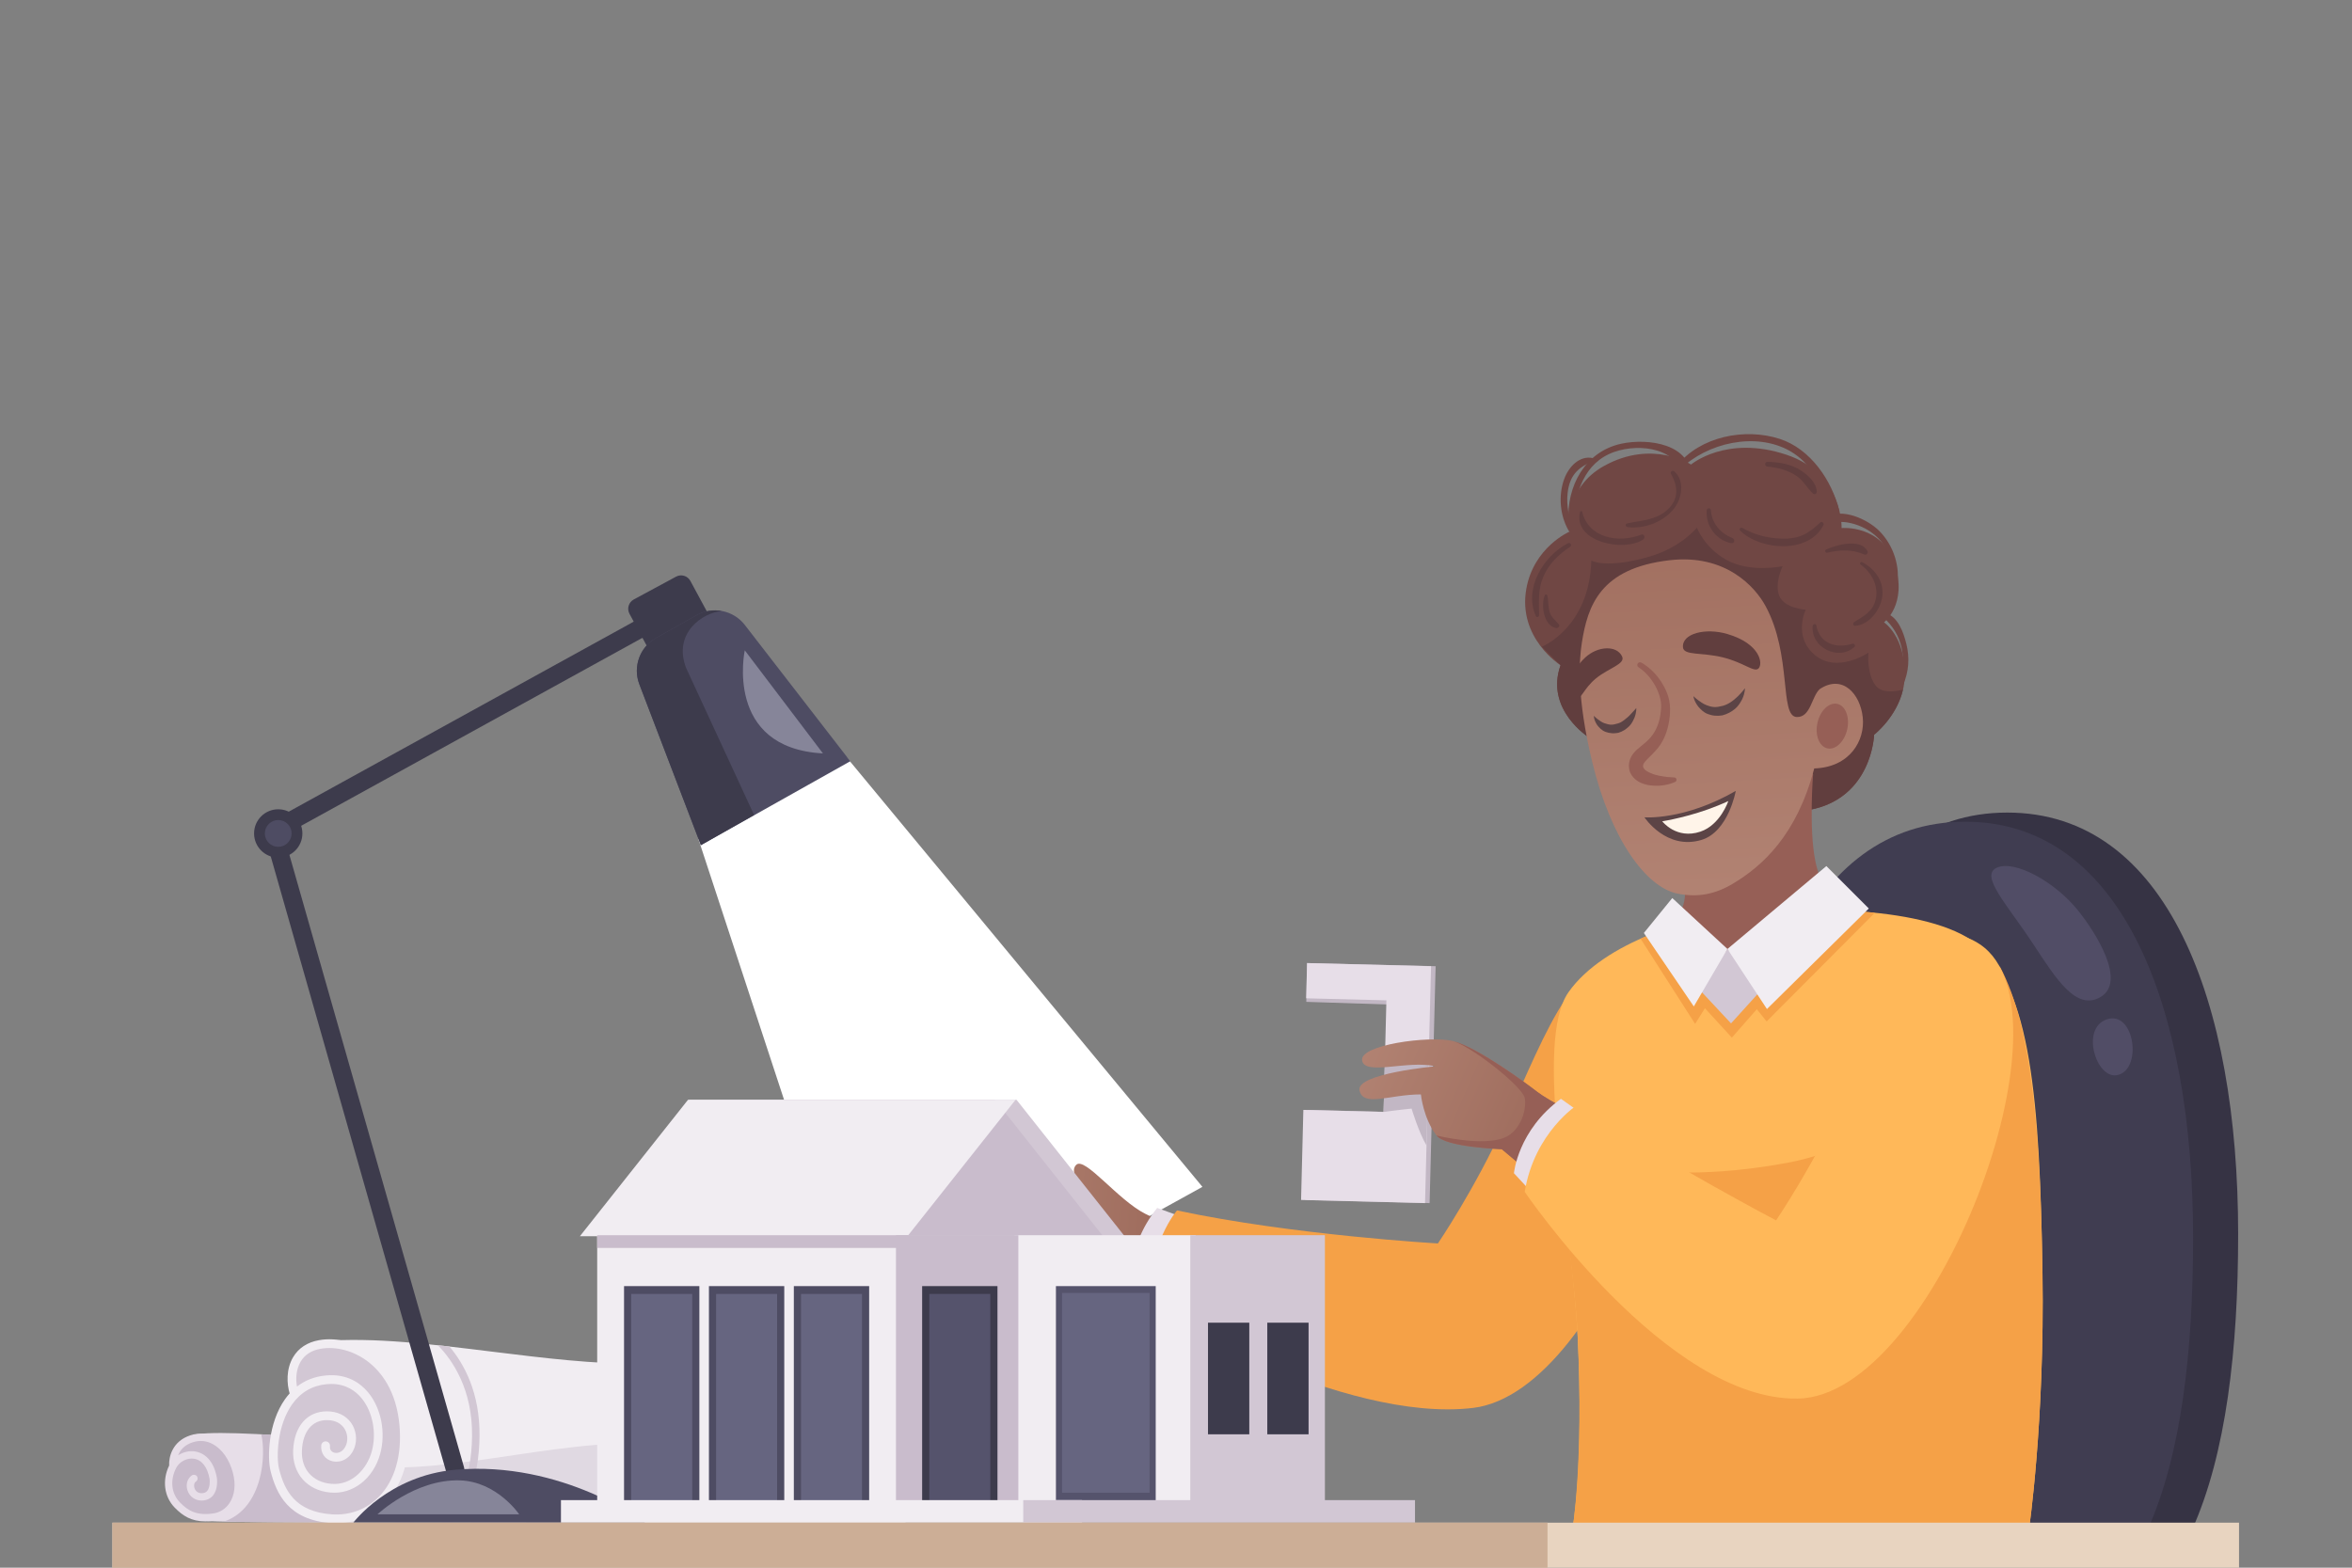 <?xml version="1.0" encoding="UTF-8" standalone="no"?>
<svg
   xmlns:dc="http://purl.org/dc/elements/1.1/"
   xmlns:cc="http://creativecommons.org/ns#"
   xmlns:rdf="http://www.w3.org/1999/02/22-rdf-syntax-ns#"
   xmlns:svg="http://www.w3.org/2000/svg"
   xmlns="http://www.w3.org/2000/svg"
   viewBox="0 0 800 533.333"
   height="533.333"
   width="800"
   xml:space="preserve"
   id="svg2"
   version="1.1"><rect x="0" y="0" width="800" height="533.333" fill="#808080" stroke="none"/><defs
     id="defs6"><clipPath
       id="clipPath42"
       clipPathUnits="userSpaceOnUse"><path
         id="path40"
         d="m 1781.97,507.09 h 1286.2 v 1561.53 h -1286.2 z" /></clipPath><clipPath
       id="clipPath80"
       clipPathUnits="userSpaceOnUse"><path
         id="path78"
         d="m 2639.31,836.711 c 53.14,-0.992 94.29,-1.77 93.55,7.879 -0.48,6.34 -49.85,6.359 -103.71,17.41 -63.79,13.082 -111.68,21.031 -105.35,47.93 4.21,17.898 103.34,-2.149 154.74,-4.18 51.39,-2.039 114.31,-20.762 121.38,7.922 5.04,20.418 -82.81,86.18 -53.58,114.598 21.9,21.28 106.18,-89.848 175.89,-125.008 41.32,-20.84 74.81,-31.942 74.81,-31.942 23.12,-40.828 -2.61,-124.718 -29.64,-130.25 -74.69,9.032 -160.33,-11.359 -233.86,-15.75 -57.33,-3.429 -147.47,11.711 -145.89,30.129 1.58,18.422 51.44,10.02 86.31,10.36 34.87,0.332 47.18,6.64 48.08,13.371 0.91,6.73 -38.11,4.59 -94.61,11.511 -83.77,10.258 -116.28,15.399 -113.01,41.899 2.54,20.609 62.64,5.289 124.89,4.121 z" /></clipPath><linearGradient
       id="linearGradient86"
       spreadMethod="pad"
       gradientTransform="matrix(547.498,-38.986,-38.986,-547.498,2484.2,895.27)"
       gradientUnits="userSpaceOnUse"
       y2="0"
       x2="1"
       y1="0"
       x1="0"><stop
         id="stop82"
         offset="0"
         style="stop-opacity:1;stop-color:#b28373" /><stop
         id="stop84"
         offset="1"
         style="stop-opacity:1;stop-color:#9b6859" /></linearGradient><clipPath
       id="clipPath118"
       clipPathUnits="userSpaceOnUse"><path
         id="path116"
         d="m 4643.33,2242.33 c -21.04,-19.13 -22.93,-72.78 -58.89,-71.28 -44.35,1.85 -11.25,157.28 -79.3,283.1 -27.03,49.98 -102.79,133.38 -244.73,117.07 -177.32,-20.38 -209.25,-115.95 -224.15,-211.11 -6.97,-44.49 -13.62,-137.99 26.7,-304.36 48.02,-198.16 137.68,-318.78 216.75,-335.24 52.78,-10.99 97.75,-1.3 141.84,25.07 75.3,45.03 162.93,123.46 207.75,294.21 91.23,2.95 129.88,71.49 123.86,129.93 -6.2,60.33 -51.54,111.31 -109.83,72.61 z" /></clipPath><linearGradient
       id="linearGradient124"
       spreadMethod="pad"
       gradientTransform="matrix(-67.337,1332.81,1332.81,67.337,4419.15,1686.17)"
       gradientUnits="userSpaceOnUse"
       y2="0"
       x2="1"
       y1="0"
       x1="0"><stop
         id="stop120"
         offset="0"
         style="stop-opacity:1;stop-color:#b28373" /><stop
         id="stop122"
         offset="1"
         style="stop-opacity:1;stop-color:#9b6859" /></linearGradient><clipPath
       id="clipPath150"
       clipPathUnits="userSpaceOnUse"><path
         id="path148"
         d="m 4038.81,1147.93 c 0,0 -86.64,43.31 -116.63,66.64 -29.99,23.33 -156.61,116.63 -216.59,129.96 -59.98,13.32 -236.58,-10 -229.92,-49.99 6.66,-39.98 116.62,1.67 186.6,-14.99 0,0 -203.26,-18.33 -193.26,-61.65 9.99,-43.32 76.63,-9.99 156.61,-9.99 0,0 5.94,-61.19 39.98,-104.97 23.33,-29.99 160.57,-34.32 166.61,-34.99 l 83.31,-69.97 z" /></clipPath><linearGradient
       id="linearGradient156"
       spreadMethod="pad"
       gradientTransform="matrix(543.149,-236.586,-236.586,-543.149,3462.59,1320.03)"
       gradientUnits="userSpaceOnUse"
       y2="0"
       x2="1"
       y1="0"
       x1="0"><stop
         id="stop152"
         offset="0"
         style="stop-opacity:1;stop-color:#b28373" /><stop
         id="stop154"
         offset="1"
         style="stop-opacity:1;stop-color:#9b6859" /></linearGradient></defs><g
     transform="matrix(1.333,0,0,-1.333,0,533.333)"
     id="g10"><g
       transform="scale(0.1)"
       id="g12"><path
         id="path14"
         style="fill:#e7dee8;fill-opacity:1;fill-rule:nonzero;stroke:none"
         d="M 488.027,336.59 C 548.457,364 1052.48,303.719 1342.35,300.73 V 115.461 c 0,0 -709.225,-2.481 -813.815,3.5 L 488.027,336.59" /><path
         id="path16"
         style="fill:#c9bccc;fill-opacity:1;fill-rule:nonzero;stroke:none"
         d="m 441.195,258.898 c 0,0 -7.07,59.762 46.832,77.692 53.899,17.93 102.293,-38.852 115.493,-92.641 13.195,-53.789 -2.305,-108.32 -57.243,-122.519 -71.261,-18.41 -154.414,86.66 -105.082,137.468" /><path
         id="path18"
         style="fill:#e7dee8;fill-opacity:1;fill-rule:nonzero;stroke:none"
         d="m 449.496,254.5 c -16.168,-31.621 -12.41,-65.379 9.797,-88.141 21.184,-21.687 42.816,-33.879 84.922,-27.91 16.945,2.422 31.644,11.789 41.355,26.403 13.368,20.07 16.504,47.308 8.86,76.75 -8.817,33.867 -27.477,60.718 -51.172,73.636 -16.512,8.992 -34.004,10.532 -52.09,4.594 -21.527,-7.082 -31.805,-20.621 -36.66,-33.031 12.707,8.211 28.164,12.121 43.23,9.84 13.485,-2.032 45.93,-12.629 55.637,-67.219 0.461,-3.262 3.641,-29.293 -10.348,-45.711 -6.683,-7.852 -16.304,-12.133 -27.797,-12.371 -16.667,-0.488 -31.757,9.941 -36.933,26.25 -4.738,14.93 -0.16,30.191 11.379,37.969 4.262,2.871 10.125,1.781 13.031,-2.539 2.883,-4.29 1.762,-10.122 -2.543,-13.032 -5.289,-3.558 -5.816,-10.957 -3.984,-16.718 0.984,-3.122 5.199,-13.18 18.113,-13.18 h 0.523 c 6.184,0.14 10.715,2.031 13.922,5.789 7.282,8.543 6.825,25.371 6.09,30.59 -5.355,30.109 -19.527,48.551 -39.887,51.613 -17.468,2.699 -37.066,-7.383 -45.332,-23.352 z M 523.84,118.141 c -35.606,0 -57.492,14.129 -77.961,35.097 -27.063,27.731 -32.535,69.653 -14.242,107.481 -1.282,21.652 8.172,61.953 53.668,76.941 22.804,7.531 45.972,5.469 66.925,-5.941 28.231,-15.387 50.258,-46.52 60.379,-85.41 8.996,-34.661 4.946,-67.289 -11.402,-91.868 -12.73,-19.113 -32.031,-31.382 -54.332,-34.562 -8.289,-1.18 -15.937,-1.738 -23.035,-1.738" /><path
         id="path20"
         style="fill:#c9bccc;fill-opacity:1;fill-rule:nonzero;stroke:none"
         d="M 666.594,340.422 C 855.172,330.699 1147.26,302.738 1342.35,300.73 V 115.461 c 0,0 -586.483,-2.051 -771.448,2.07 100.844,33.68 108.34,172.379 95.692,222.891" /><path
         id="path22"
         style="fill:#f1edf2;fill-opacity:1;fill-rule:nonzero;stroke:none"
         d="m 2318.68,580.27 c -232.42,14.992 -396.23,-56.348 -684.77,-59.579 -118.07,-1.312 -246.97,14.469 -374.91,30.25 -153.69,18.957 -306,37.93 -436.473,27.231 l 14.996,-462.34 H 2309.52 c 0,0 116.62,52.078 126.62,222.02 4.65,79.109 -29.99,194.937 -117.46,242.418" /><path
         id="path24"
         style="fill:#e0d9e2;fill-opacity:1;fill-rule:nonzero;stroke:none"
         d="m 1621.42,317.859 c 314.98,0 626.03,-94.968 805.97,-39.988 C 2401.15,155.422 2309.52,115.832 2309.52,115.832 H 837.523 l -3.871,162.039 c 220.458,-67.473 520.358,39.988 787.768,39.988" /><path
         id="path26"
         style="fill:#d2c7d4;fill-opacity:1;fill-rule:nonzero;stroke:none"
         d="m 751.449,438.551 c 0,0 -32.976,115.148 51.758,137.187 C 887.945,597.789 1014.7,509.602 1030.58,362.609 1046.45,215.621 971.855,122.531 846.633,124.98 721.406,127.43 632.5,301.359 751.449,438.551" /><path
         id="path28"
         style="fill:#f1edf2;fill-opacity:1;fill-rule:nonzero;stroke:none"
         d="m 845.305,468.91 c -3.758,0 -7.672,-0.18 -11.723,-0.57 -36.91,-3.52 -66.605,-20.852 -88.269,-51.531 C 706.918,362.43 704.719,281.52 712.07,252.238 725.625,198.34 752.301,142.41 847.367,136.121 c 45.559,-3.031 88.031,12.891 119.356,44.777 40.367,41.09 59.077,105.293 52.727,180.782 -7.62,90.402 -47.852,139.09 -80.27,164 -36.063,27.73 -81.399,39.961 -121.399,32.949 -23.238,-4.129 -40.297,-15.18 -50.668,-32.82 -11.883,-20.2 -12.8,-44.469 -9.32,-63.547 20.812,16.148 45.473,25.636 73.684,28.328 55.015,5.262 88.882,-20.531 107.726,-43.051 33.539,-40.117 45.883,-103.48 30.703,-157.68 -17.562,-62.769 -69.445,-103.347 -126.707,-98.089 -59.578,5.218 -97.812,48.742 -95.156,108.269 2.77,61.051 35.785,98.973 86.156,98.973 26.356,0 48.242,-10.41 61.656,-29.301 12.708,-17.93 16.102,-41.922 8.864,-62.629 -10.668,-30.504 -36.52,-39.844 -55.703,-35.594 -19.442,4.242 -31.188,20.633 -29.286,40.762 0.594,6.18 6.161,10.711 12.18,10.082 6.133,-0.59 10.645,-6.031 10.074,-12.184 -1.234,-12.949 8.723,-16.16 11.789,-16.828 10.008,-2.211 23.653,3.461 29.836,21.129 4.903,13.992 2.61,30.211 -6,42.332 -6.433,9.059 -19.183,19.879 -43.41,19.879 -37.758,0 -61.613,-29.019 -63.812,-77.629 -2.153,-47.461 27.199,-80.82 74.781,-85 53.527,-4.66 91.238,39.117 103.215,81.848 13.281,47.422 2.703,102.601 -26.332,137.32 -14.012,16.762 -38.352,35.711 -76.746,35.711 z m 13.05,-355.5 c -4.121,0 -8.289,0.141 -12.457,0.41 -110.015,7.27 -140.878,74.891 -155.488,132.969 -8.472,33.691 -6.41,121.941 36.637,182.91 3.801,5.371 7.805,10.403 11.996,15.071 -7.352,24.5 -9.16,61.851 8.793,92.371 13.668,23.187 36.496,38.238 66.055,43.488 46.066,8.203 97.972,-5.738 138.914,-37.231 35.988,-27.648 80.615,-81.308 88.905,-179.847 6.91,-82.082 -14.06,-152.512 -59.026,-198.313 C 949.594,131.559 905.84,113.41 858.355,113.41" /><path
         id="path30"
         style="fill:#d2c7d4;fill-opacity:1;fill-rule:nonzero;stroke:none"
         d="m 1117.4,567.66 c 9.79,-1.051 19.6,-2.129 29.44,-3.25 37.11,-43.859 78.06,-117.68 76.75,-229.16 -1.3,-110.219 -35.15,-178.578 -68.76,-219.418 h -26.07 c 34.25,35.938 74.4,102.848 75.77,219.629 1.41,119.559 -49.77,193.937 -87.13,232.199" /><path
         id="path32"
         style="fill:#d2c7d4;fill-opacity:1;fill-rule:nonzero;stroke:none"
         d="m 2147.34,577.109 c 8.53,0.801 17.09,1.52 25.69,2.153 39.83,-41.102 91.67,-118.801 90.2,-244.012 -1.29,-110.219 -35.15,-178.578 -68.75,-219.418 h -26.08 c 34.25,35.938 74.39,102.848 75.77,219.629 1.54,130.32 -59.4,206.961 -96.83,241.648" /><path
         id="path34"
         style="fill:#ffffff;fill-opacity:1;fill-rule:nonzero;stroke:none"
         d="m 3068.16,971.922 v 0.008 l 0.01,-0.008" /><g
         id="g36"><g
           clip-path="url(#clipPath42)"
           id="g38"><path
             id="path44"
             style="fill:#ffffff;fill-opacity:1;fill-rule:nonzero;stroke:none"
             d="m 2337.5,568.449 c -5.98,4.301 -12.25,8.25 -18.82,11.821 -22.05,1.421 -43.5,2.07 -64.48,2.07 -17.67,0 -35.01,-0.461 -52.13,-1.301 l -420.1,1278.861 377.99,208.72 908.21,-1096.698 h -0.01 L 2337.5,568.449" /><path
             id="path46"
             style="fill:#f1edf2;fill-opacity:1;fill-rule:nonzero;stroke:none"
             d="m 2226.37,507.09 h -0.01 l -24.29,73.949 c 17.12,0.84 34.46,1.301 52.13,1.301 20.98,0 42.43,-0.649 64.48,-2.07 6.57,-3.571 12.84,-7.52 18.82,-11.821 l -111.14,-61.367" /></g></g><path
         id="path48"
         style="fill:#3d3b4c;fill-opacity:1;fill-rule:nonzero;stroke:none"
         d="m 1161.43,226.449 c -10.18,0 -19.57,6.723 -22.53,17.039 L 674.063,1874.18 c -3,10.5 1.671,21.69 11.242,26.96 L 1684,2451.36 c 11.35,6.2 25.59,2.12 31.85,-9.23 6.25,-11.33 2.1,-25.6 -9.23,-31.85 L 724.273,1869.08 1184.01,256.332 c 3.55,-12.441 -3.67,-25.41 -16.12,-28.98 -2.15,-0.602 -4.33,-0.903 -6.46,-0.903" /><path
         id="path50"
         style="fill:#3d3b4c;fill-opacity:1;fill-rule:nonzero;stroke:none"
         d="m 1652.9,2348 155.43,83.85 -46.67,86.51 c -7.07,13.11 -23.43,18 -36.53,10.93 l -107.97,-58.25 c -13.11,-7.07 -18,-23.43 -10.93,-36.53 L 1652.9,2348" /><path
         id="path52"
         style="fill:#3d3b4c;fill-opacity:1;fill-rule:nonzero;stroke:none"
         d="m 648.309,1873.94 c 0,-34.05 27.597,-61.65 61.644,-61.65 34.047,0 61.645,27.6 61.645,61.65 0,34.04 -27.598,61.64 -61.645,61.64 -34.047,0 -61.644,-27.6 -61.644,-61.64" /><path
         id="path54"
         style="fill:#4e4c63;fill-opacity:1;fill-rule:nonzero;stroke:none"
         d="m 1674.03,2372.8 103.49,58.13 c 41.54,23.34 93.89,12.71 123.04,-24.97 l 269.05,-347.78 -381.21,-214.16 -157.05,410.7 c -17.01,44.5 1.15,94.74 42.68,118.08" /><path
         id="path56"
         style="fill:#3d3b4c;fill-opacity:1;fill-rule:nonzero;stroke:none"
         d="m 1674.03,2372.8 103.49,58.13 c 20.21,11.36 42.97,14.53 64.39,10.6 -48.19,-3.66 -125.46,-55.69 -91.19,-145.32 l 173.44,-375.16 -135.76,-77.03 -157.05,410.7 c -17.01,44.5 1.15,94.74 42.68,118.08" /><path
         id="path58"
         style="fill:#4e4c63;fill-opacity:1;fill-rule:nonzero;stroke:none"
         d="m 675.801,1873.94 c 0,-18.86 15.289,-34.16 34.152,-34.16 18.863,0 34.156,15.3 34.156,34.16 0,18.86 -15.293,34.15 -34.156,34.15 -18.863,0 -34.152,-15.29 -34.152,-34.15" /><path
         id="path60"
         style="fill:#868599;fill-opacity:1;fill-rule:nonzero;stroke:none"
         d="m 2099.9,2078.15 -199.49,263.1 c 0,0 -53.58,-249.33 199.49,-263.1" /><path
         id="path62"
         style="fill:#4e4c63;fill-opacity:1;fill-rule:nonzero;stroke:none"
         d="M 901.555,114.949 H 1646.3 c 0,0 -210.99,159.121 -484.83,134.949 C 991.523,234.91 901.555,114.949 901.555,114.949" /><path
         id="path64"
         style="fill:#868599;fill-opacity:1;fill-rule:nonzero;stroke:none"
         d="m 963.199,136.199 h 361.541 c 0,0 -56.68,83.891 -151.61,86.641 -114.96,3.332 -209.931,-86.641 -209.931,-86.641" /><path
         id="path66"
         style="fill:#363344;fill-opacity:1;fill-rule:nonzero;stroke:none"
         d="m 5593.21,96.391 c 87.32,194.211 117.78,460.929 117.78,755.257 0,594.002 -181.68,1075.532 -589.22,1075.532 -407.55,0 -589.23,-481.53 -589.23,-1075.532 0,-294.328 30.46,-561.046 117.78,-755.257 h 942.89" /><path
         id="path68"
         style="fill:#403d51;fill-opacity:1;fill-rule:nonzero;stroke:none"
         d="m 5479.75,96.391 c 86.21,191.738 116.28,455.058 116.28,745.648 0,586.441 -179.37,1061.851 -581.73,1061.851 -402.36,0 -581.73,-475.41 -581.73,-1061.851 0,-290.59 30.07,-553.91 116.29,-745.648 h 930.89" /><path
         id="path70"
         style="fill:#514d66;fill-opacity:1;fill-rule:nonzero;stroke:none"
         d="m 5360.44,1456.76 c 65.42,39.25 -11.07,161.9 -57.49,219.92 -59.98,74.98 -162.44,129.96 -207.43,109.96 -44.98,-19.99 25,-92.47 92.47,-194.93 58.45,-88.75 109.97,-172.44 172.45,-134.95" /><path
         id="path72"
         style="fill:#514d66;fill-opacity:1;fill-rule:nonzero;stroke:none"
         d="m 5375.43,1399.28 c -66.53,-22.94 -27.16,-150.18 24.99,-142.46 67.48,10 47.49,167.45 -24.99,142.46" /><g
         id="g74"><g
           clip-path="url(#clipPath80)"
           id="g76"><path
             id="path88"
             style="fill:url(#linearGradient86);fill-opacity:1;fill-rule:nonzero;stroke:none"
             d="m 2639.31,836.711 c 53.14,-0.992 94.29,-1.77 93.55,7.879 -0.48,6.34 -49.85,6.359 -103.71,17.41 -63.79,13.082 -111.68,21.031 -105.35,47.93 4.21,17.898 103.34,-2.149 154.74,-4.18 51.39,-2.039 114.31,-20.762 121.38,7.922 5.04,20.418 -82.81,86.18 -53.58,114.598 21.9,21.28 106.18,-89.848 175.89,-125.008 41.32,-20.84 74.81,-31.942 74.81,-31.942 23.12,-40.828 -2.61,-124.718 -29.64,-130.25 -74.69,9.032 -160.33,-11.359 -233.86,-15.75 -57.33,-3.429 -147.47,11.711 -145.89,30.129 1.58,18.422 51.44,10.02 86.31,10.36 34.87,0.332 47.18,6.64 48.08,13.371 0.91,6.73 -38.11,4.59 -94.61,11.511 -83.77,10.258 -116.28,15.399 -113.01,41.899 2.54,20.609 62.64,5.289 124.89,4.121" /></g></g><path
         id="path90"
         style="fill:#e7dee8;fill-opacity:1;fill-rule:nonzero;stroke:none"
         d="m 2927.42,678.199 -40.54,25.223 c 0,0 -19.23,108.726 65.87,214.777 l 69.03,-25.238 -94.36,-214.762" /><path
         id="path92"
         style="fill:#c2b7c4;fill-opacity:1;fill-rule:nonzero;stroke:none"
         d="m 3335.21,1543.07 -1.99,-98.98 216.07,-6.97 -7.22,-273.99 -204.69,5.19 -5.83,-229.84 316.34,-8.019 15.33,604.599 -328.01,8.01" /><path
         id="path94"
         style="fill:#e7dee8;fill-opacity:1;fill-rule:nonzero;stroke:none"
         d="m 3335.21,1543.07 -2.27,-89.94 204.68,-5.18 -7.21,-284.82 -204.69,5.19 -5.83,-229.84 316.34,-8.019 15.33,604.599 -316.35,8.01" /><path
         id="path96"
         style="fill:#c2b7c4;fill-opacity:1;fill-rule:nonzero;stroke:none"
         d="m 3645.6,1300.05 -111.74,-0.79 -3.45,-136.13 c 0,0 45.22,6.05 71.47,8.55 0,0 17.44,-58.86 38.08,-94.12 l 5.64,222.49" /><path
         id="path98"
         style="fill:#704744;fill-opacity:1;fill-rule:nonzero;stroke:none"
         d="m 4054.92,2118.58 c 0,0 -113.24,70.49 -72.97,184.73 0,0 -109.88,68.88 -87.24,195.27 19.12,106.71 110.72,145.85 110.72,145.85 0,0 -17.45,109.47 88.08,167.72 123.3,68.06 221.44,3.24 221.44,3.24 0,0 89.72,76.26 243.25,25.12 145.95,-48.62 140.91,-187.17 140.91,-187.17 0,0 103.18,9.72 135.89,-92.37 32.71,-102.09 -27.68,-148.27 -27.68,-148.27 0,0 55.7,-36.39 52.84,-138.56 -2.52,-89.93 -78.01,-148.27 -78.01,-148.27 0,0 -5.03,-162.86 -166.08,-192.03 -161.05,-29.17 -561.15,184.74 -561.15,184.74" /><path
         id="path100"
         style="fill:#613e3e;fill-opacity:1;fill-rule:nonzero;stroke:none"
         d="m 4782.16,2125.87 c 0,0 57.19,44.25 73.65,115.06 -20.72,-5.26 -54.08,-9.72 -69.72,10.3 -23.57,30.15 -18.51,84.12 -18.51,84.12 0,0 -79.13,-53.97 -136.36,-6.35 -57.24,47.61 -23.57,115.87 -23.57,115.87 0,0 -53.87,3.17 -67.34,34.91 -13.47,31.75 8.42,76.19 8.42,76.19 0,0 -82.48,-17.75 -143.09,15.87 -57.24,31.74 -75.75,82.53 -75.75,82.53 0,0 -40.41,-50.68 -121.21,-74.01 -111.76,-32.26 -148.14,-9.99 -148.14,-9.99 -5.05,-171.61 -126.26,-219.93 -126.26,-219.93 l 47.67,-47.13 c -40.27,-114.24 72.97,-184.73 72.97,-184.73 0,0 400.1,-213.91 561.15,-184.74 161.05,29.17 166.09,192.03 166.09,192.03" /><path
         id="path102"
         style="fill:#f5a147;fill-opacity:1;fill-rule:nonzero;stroke:none"
         d="m 3003.33,911.77 c 0,0 -74.97,-84.969 -72.47,-247.418 0,0 494.83,-296.563 828.05,-256.571 339.96,40.789 658.5,938.209 418.83,1109.399 -142.36,101.69 -231.62,-147.36 -337.48,-381.5 -76.21,-168.571 -171.18,-308.141 -171.18,-308.141 0,0 -369.18,20.922 -665.75,84.231" /><path
         id="path104"
         style="fill:#ffb859;fill-opacity:1;fill-rule:nonzero;stroke:none"
         d="m 4012.15,96.391 h 1164.93 c 0,0 40.32,274.929 34.66,654.597 -6.67,446.512 -29.99,730.152 -167.78,840.872 -60.52,48.62 -173.24,73.11 -288.4,82.23 -131.6,10.42 -266.08,-14.33 -319.33,-11.68 -112.42,5.6 -344.46,-66.07 -433.96,-193.65 -89.62,-127.74 8.21,-583.561 23.34,-877.08 17,-329.801 -13.46,-495.289 -13.46,-495.289" /><path
         id="path106"
         style="fill:#f5a147;fill-opacity:1;fill-rule:nonzero;stroke:none"
         d="m 4325.38,1387.86 24.99,39.98 68.72,-74.97 63.73,72.47 24.99,-31.24 276.19,277.41 c -9.44,0.97 -18.93,1.83 -28.44,2.58 -131.6,10.42 -266.08,-14.32 -319.33,-11.68 -61.74,3.08 -159.54,-17.15 -250,-57.14 l 139.15,-217.41" /><path
         id="path108"
         style="fill:#f5a147;fill-opacity:1;fill-rule:nonzero;stroke:none"
         d="m 5177.08,96.391 c 0,0 40.32,274.929 34.66,654.597 -4.87,326.012 -22.49,623.952 -109.13,783.902 0,0 -150.78,-427.35 -537.32,-500.66 -386.53,-73.308 -586.46,33.32 -586.46,33.32 6.66,-143.28 39.99,-329.89 46.78,-475.87 15.35,-329.879 -13.46,-495.289 -13.46,-495.289 h 1164.93" /><path
         id="path110"
         style="fill:#965f56;fill-opacity:1;fill-rule:nonzero;stroke:none"
         d="m 4254.6,1628.95 c 0.41,0.31 52.07,46.61 44.12,102.11 -7.61,53.06 -50.87,98.36 -50.87,98.36 l 313.88,250.08 64.66,-54.69 c 0,0 -11.11,-137.14 5.55,-220.44 12.21,-61.04 44.12,-113.18 59.04,-124.12 41,-2.43 64.55,-6.5 64.55,-6.5 l -327.69,-179.68 -226.33,115.4 c 0,0 31.26,11.39 53.09,19.48" /><g
         id="g112"><g
           clip-path="url(#clipPath118)"
           id="g114"><path
             id="path126"
             style="fill:url(#linearGradient124);fill-opacity:1;fill-rule:nonzero;stroke:none"
             d="m 4643.33,2242.33 c -21.04,-19.13 -22.93,-72.78 -58.89,-71.28 -44.35,1.85 -11.25,157.28 -79.3,283.1 -27.03,49.98 -102.79,133.38 -244.73,117.07 -177.32,-20.38 -209.25,-115.95 -224.15,-211.11 -6.97,-44.49 -13.62,-137.99 26.7,-304.36 48.02,-198.16 137.68,-318.78 216.75,-335.24 52.78,-10.99 97.75,-1.3 141.84,25.07 75.3,45.03 162.93,123.46 207.75,294.21 91.23,2.95 129.88,71.49 123.86,129.93 -6.2,60.33 -51.54,111.31 -109.83,72.61" /></g></g><path
         id="path128"
         style="fill:#965f56;fill-opacity:1;fill-rule:nonzero;stroke:none"
         d="m 4637.58,2156.28 c -7,-31.34 4.29,-60.54 25.23,-65.22 20.93,-4.68 43.58,16.93 50.59,48.28 7,31.34 -4.29,60.54 -25.23,65.22 -20.93,4.67 -43.58,-16.94 -50.59,-48.28" /><path
         id="path130"
         style="fill:#5c4446;fill-opacity:1;fill-rule:nonzero;stroke:none"
         d="m 4452.49,2244.44 c 0,0 0.51,-11.79 -6.96,-27.82 -4.07,-7.61 -9.24,-17.13 -18.17,-24.57 -8.77,-7.45 -20.12,-13.67 -32.41,-16.76 -7.52,-1.2 -10.93,-1.29 -18.96,-0.84 -6.73,0.55 -12.6,2.14 -18.31,4.26 -11.42,4.28 -19,12.76 -24.67,19.37 -10.85,14.36 -12.08,26.18 -12.08,26.18 0,0 8.28,-8.25 21.15,-16.48 6.18,-4.44 14.3,-7.51 22.28,-9.73 3.98,-1.03 8.46,-1.71 12.41,-1.6 2.65,-0.16 10.12,0.9 13.22,1.88 18.13,2.64 33.61,15.03 44.66,25.8 11,10.96 17.84,20.31 17.84,20.31" /><path
         id="path132"
         style="fill:#5c4446;fill-opacity:1;fill-rule:nonzero;stroke:none"
         d="m 4066.9,2174.08 c 0,0 7.03,-7.35 17.8,-14.16 5.14,-3.73 11.95,-5.84 18.37,-7.42 3.24,-0.88 6.71,-1.1 10.22,-0.97 4.24,0.34 5.92,0.59 10.91,2.07 4.14,0.88 6.02,1.47 9.83,3.16 3.3,1.55 6.43,3.57 9.36,5.82 5.71,4.58 11.91,9.09 16.19,14.12 9.24,9.53 15.64,17.23 15.64,17.23 0,0 0.91,-10.13 -4.44,-24.23 -3.05,-6.68 -6.6,-15.27 -13.78,-22.27 -3.56,-3.49 -7.61,-6.87 -12.23,-9.76 -4.13,-2.74 -10.86,-5.7 -15.67,-7.01 -3.97,-0.78 -11.53,-1.5 -16.37,-0.99 -5.55,0.44 -11.03,1.54 -15.97,3.5 -10.1,3.78 -16.72,11.44 -21.35,17.43 -8.76,13.1 -8.51,23.48 -8.51,23.48" /><path
         id="path134"
         style="fill:#613e3e;fill-opacity:1;fill-rule:nonzero;stroke:none"
         d="m 4139.07,2325.52 c 8.95,-19.41 -34.08,-29.15 -66.63,-55.85 -32.85,-26.96 -37.86,-56.05 -48.23,-46.02 -8.8,8.5 -29.16,53.58 20.9,99.46 32.57,29.85 80.64,31.31 93.96,2.41" /><path
         id="path136"
         style="fill:#613e3e;fill-opacity:1;fill-rule:nonzero;stroke:none"
         d="m 4294.37,2348.91 c 1.84,-21.46 48.06,-12.38 101.73,-25.63 54.18,-13.38 79.99,-39.46 91.1,-28.25 11.83,11.94 4.71,63.14 -80,88 -55.11,16.18 -115.89,1.42 -112.83,-34.12" /><path
         id="path138"
         style="fill:#5c4446;fill-opacity:1;fill-rule:nonzero;stroke:none"
         d="m 4196.04,1915.1 c 0,0 101.11,-8.59 233.04,67.35 0,0 -18.54,-104.26 -87.48,-125.03 -89.83,-27.07 -145.56,57.68 -145.56,57.68" /><path
         id="path140"
         style="fill:#fff4e9;fill-opacity:1;fill-rule:nonzero;stroke:none"
         d="m 4241.46,1904.87 c 28.75,4.98 97.88,18.82 168.56,51.63 0,0 -20.21,-60.77 -71.1,-77.96 -61.35,-20.71 -97.46,26.33 -97.46,26.33" /><path
         id="path142"
         style="fill:#965f56;fill-opacity:1;fill-rule:nonzero;stroke:none"
         d="m 4188.67,2309.56 c 0,0 5.43,-2.72 15.67,-10.53 9.72,-7.44 22.46,-19.62 34.07,-37.17 11.16,-17.82 22.68,-39.71 23.1,-69.46 0.11,-23.82 -4.48,-55.19 -18.38,-81 -13.06,-26.57 -41.57,-46.74 -48.73,-58.55 -0.3,-1.34 -1.49,-2.47 -1.4,-3.73 0,0 -0.42,-2.97 -0.4,0.01 l 0.02,-4.49 c 0.2,-3.55 0.52,-0.41 0.45,-1.93 0.35,-0.87 0.56,-1.92 1.46,-2.95 2.69,-4.4 10.48,-9.09 18.01,-12.09 15.55,-6.83 31.48,-8.06 42.25,-9.74 11.13,-0.71 17.49,-1.12 17.49,-1.12 3.28,-0.19 5.79,-3 5.6,-6.28 -0.12,-2.13 -1.4,-3.97 -3.15,-4.92 0,0 -6.3,-3.35 -18.39,-6.38 -12.1,-3.2 -29.87,-5.51 -52.56,-1.48 -11.09,2.76 -24.46,6.29 -36.37,19.62 -3.02,3.16 -5.46,7.21 -7.57,11.63 -1.99,3.86 -3.49,12.82 -3.38,15.18 l -0.06,4.49 c 0.37,5.95 0.82,5.72 1.34,8.9 0.75,4.88 3.14,8.99 5.12,13.38 9.57,15.85 21.64,22.61 30.68,30.78 9.46,7.74 17.69,15.59 24.22,25.12 13.51,19.63 19.14,41.87 20.86,67.26 1.33,20.14 -6.92,42.43 -15.88,58.18 -9.19,16.22 -19.86,27.96 -27.98,35.09 -7.65,6.84 -13.78,10.65 -13.78,10.65 -3.23,2.01 -4.22,6.26 -2.21,9.49 1.89,3.04 5.76,4.09 8.9,2.54 l 1,-0.5" /><g
         id="g144"><g
           clip-path="url(#clipPath150)"
           id="g146"><path
             id="path158"
             style="fill:url(#linearGradient156);fill-opacity:1;fill-rule:nonzero;stroke:none"
             d="m 4038.81,1147.93 c 0,0 -86.64,43.31 -116.63,66.64 -29.99,23.33 -156.61,116.63 -216.59,129.96 -59.98,13.32 -236.58,-10 -229.92,-49.99 6.66,-39.98 116.62,1.67 186.6,-14.99 0,0 -203.26,-18.33 -193.26,-61.65 9.99,-43.32 76.63,-9.99 156.61,-9.99 0,0 5.94,-61.19 39.98,-104.97 23.33,-29.99 160.57,-34.32 166.61,-34.99 l 83.31,-69.97 123.29,149.95" /></g></g><path
         id="path160"
         style="fill:#965f56;fill-opacity:1;fill-rule:nonzero;stroke:none"
         d="m 3915.52,997.98 123.29,149.95 c 0,0 -86.64,43.31 -116.63,66.64 -28.91,22.49 -147.47,109.8 -209.7,128 l -0.23,-0.11 c 53.32,-20 171.61,-114.97 178.28,-143.29 5.92,-25.18 -8.24,-83.75 -51.65,-101.63 -56.65,-23.33 -173.28,5.4 -173.28,5.4 23.33,-29.99 160.57,-34.31 166.61,-34.99 l 83.31,-69.97" /><path
         id="path162"
         style="fill:#704744;fill-opacity:1;fill-rule:nonzero;stroke:none"
         d="m 4012.89,2650.79 c -9.06,30.32 -16.41,59.49 -12.9,91.48 4.71,42.99 24.17,65.57 65.06,81.49 3.48,1.36 4.33,6.96 0,7.96 -34.96,8.02 -62.78,-22.9 -73.82,-53.37 -15.27,-42.15 -10.86,-93.33 11.53,-131.83 3.12,-5.37 11.95,-1.84 10.13,4.27" /><path
         id="path164"
         style="fill:#704744;fill-opacity:1;fill-rule:nonzero;stroke:none"
         d="m 4012.5,2670.24 c 7.92,73.01 29.09,150.28 106.74,177.4 66,23.05 166.02,9.68 178.68,-71.9 1.58,-10.19 17.12,-7.24 17.41,2.36 2.82,90.82 -110.79,105.08 -178.18,90.51 -92.77,-20.06 -139.69,-108.24 -135.12,-198.37 0.35,-6.85 9.75,-6.6 10.47,0" /><path
         id="path166"
         style="fill:#704744;fill-opacity:1;fill-rule:nonzero;stroke:none"
         d="m 4692.88,2697.42 c -18.05,77.45 -73.56,158.19 -151.64,183.48 -89.06,28.85 -203.51,6.1 -262.39,-68.65 -4.81,-6.12 2.94,-14.58 8.8,-8.8 67.52,66.65 191.13,96.25 278.97,46.92 60.44,-33.94 85.78,-99.27 117.14,-156.8 2.77,-5.09 10.37,-1.54 9.12,3.85" /><path
         id="path168"
         style="fill:#704744;fill-opacity:1;fill-rule:nonzero;stroke:none"
         d="m 4839.66,2502.36 c 10.97,50.69 -8.29,107.88 -44.95,144.14 -30.01,29.68 -94.91,59.28 -134.82,34.12 -3.78,-2.39 -3.72,-9.45 1.35,-10.36 17.51,-3.12 34.6,0.31 52.38,-2.63 25.61,-4.23 50.16,-15.36 70.12,-32.1 40.49,-33.94 47.96,-82.62 49.02,-132.24 0.09,-3.83 6.03,-4.92 6.9,-0.93" /><path
         id="path170"
         style="fill:#704744;fill-opacity:1;fill-rule:nonzero;stroke:none"
         d="m 4856.49,2253.83 c 14.18,33.31 16.64,68.42 7.93,103.62 -7.29,29.49 -21.04,69.16 -52.69,78.87 -5.98,1.84 -11.02,-6.41 -6.23,-10.7 49.97,-44.71 60.53,-104.64 40.64,-167.42 -1.9,-5.99 7.81,-10.34 10.35,-4.37" /><path
         id="path172"
         style="fill:#d2c7d4;fill-opacity:1;fill-rule:nonzero;stroke:none"
         d="m 4334.12,1477.83 82.89,-88.72 79.97,88.3 -89.13,101.63 -73.73,-101.21" /><path
         id="path174"
         style="fill:#613e3e;fill-opacity:1;fill-rule:nonzero;stroke:none"
         d="m 4031.73,2694.57 c -18.87,-77.49 114.13,-103.49 161.39,-70.11 5.65,3.99 2.4,15.14 -5.13,12.15 -57.66,-22.9 -134.87,-9.01 -150.68,57.96 -0.66,2.77 -4.91,2.75 -5.58,0" /><path
         id="path176"
         style="fill:#613e3e;fill-opacity:1;fill-rule:nonzero;stroke:none"
         d="m 4152.96,2655.76 c 43.1,-5.52 92.49,13.33 119.27,48.21 19.8,25.78 27.05,70.41 0.01,93.99 -4.45,3.89 -11.56,-1 -8.41,-6.49 20,-34.94 19.39,-69.24 -14.48,-95.98 -28.35,-22.39 -63.92,-22.92 -97.65,-30.41 -5.67,-1.27 -3.61,-8.69 1.26,-9.32" /><path
         id="path178"
         style="fill:#613e3e;fill-opacity:1;fill-rule:nonzero;stroke:none"
         d="m 4355.03,2698.66 c -3.77,-38.73 23.86,-76.44 62.18,-83.82 8.47,-1.63 11.28,9.55 3.5,12.71 -30.05,12.2 -53.17,37.74 -54.97,71.11 -0.37,6.98 -10.05,6.8 -10.71,0" /><path
         id="path180"
         style="fill:#613e3e;fill-opacity:1;fill-rule:nonzero;stroke:none"
         d="m 4440.28,2646.62 c 52.16,-50.94 175.81,-59.48 212.37,14.08 2.66,5.34 -3.86,10.83 -8.41,6.49 -30.53,-29.15 -54.96,-42.45 -99.14,-40.86 -36.4,1.3 -67.56,9.54 -99.38,27.35 -4.39,2.46 -9.17,-3.43 -5.44,-7.06" /><path
         id="path182"
         style="fill:#613e3e;fill-opacity:1;fill-rule:nonzero;stroke:none"
         d="m 4662.6,2590.47 c 32.09,7.4 63.35,9.05 93.67,-4.48 5.73,-2.56 11.71,2.71 8.68,8.67 -16.84,33.21 -80.73,15.64 -105.62,3.58 -4.49,-2.17 -1.25,-8.81 3.27,-7.77" /><path
         id="path184"
         style="fill:#613e3e;fill-opacity:1;fill-rule:nonzero;stroke:none"
         d="m 4747.91,2559.89 c 27.79,-19.92 46.55,-54.94 38.06,-89.52 -7.63,-31.1 -30.73,-41.59 -55.02,-57.19 -3.96,-2.55 -2.72,-9.72 2.55,-9.41 34.75,2.08 62.83,38.28 68.76,70.6 7.33,39.96 -16.39,74.13 -50.62,91.9 -4.28,2.23 -7.55,-3.63 -3.73,-6.38" /><path
         id="path186"
         style="fill:#613e3e;fill-opacity:1;fill-rule:nonzero;stroke:none"
         d="m 4625.32,2403.64 c -5.38,-54.88 65.51,-90.54 106.42,-53.93 3.72,3.32 -0.19,9.78 -4.85,8.33 -41.76,-12.99 -83.66,0.04 -92.38,46.84 -1.04,5.56 -8.71,3.63 -9.19,-1.24" /><path
         id="path188"
         style="fill:#613e3e;fill-opacity:1;fill-rule:nonzero;stroke:none"
         d="m 4509.91,2810.1 c 26.15,-2.27 51.68,-8.76 73.75,-23.49 18.46,-12.32 26.91,-30.98 42.56,-45.28 3.5,-3.2 9.42,-1.03 9.46,3.92 0.18,23.1 -21.91,42.97 -39.95,54.69 -25.51,16.57 -55.88,21.96 -85.82,22.23 -7.87,0.07 -7.62,-11.41 0,-12.07" /><path
         id="path190"
         style="fill:#613e3e;fill-opacity:1;fill-rule:nonzero;stroke:none"
         d="m 4000.94,2614.53 c -62.59,-32.22 -113.65,-116.03 -81.88,-186.17 1.86,-4.08 8.18,-1.87 8.15,2.21 -0.22,34.78 -3.37,66.2 11.08,99.17 14.2,32.39 38.77,56.39 68,75.64 5.69,3.75 0.73,12.28 -5.35,9.15" /><path
         id="path192"
         style="fill:#613e3e;fill-opacity:1;fill-rule:nonzero;stroke:none"
         d="m 3942.16,2482.34 c -10.91,-23.77 -3.69,-79.06 28.61,-84.15 4.53,-0.71 10.63,4.26 6.95,9.05 -8.3,10.81 -18.46,16.87 -23.2,30.7 -4.87,14.21 -2.8,29.32 -6.51,43.63 -0.65,2.49 -4.67,3.33 -5.85,0.77" /><path
         id="path194"
         style="fill:#f1edf2;fill-opacity:1;fill-rule:nonzero;stroke:none"
         d="m 4407.85,1579.04 -85.8,-146.62 -127.46,187.44 72.48,89.14 140.78,-129.96" /><path
         id="path196"
         style="fill:#f1edf2;fill-opacity:1;fill-rule:nonzero;stroke:none"
         d="m 4407.85,1579.04 100.8,-153.28 259.91,256.58 -108.3,108.29 -252.41,-211.59" /><path
         id="path198"
         style="fill:#e7dee8;fill-opacity:1;fill-rule:nonzero;stroke:none"
         d="m 3895.52,971.75 -32.48,34.99 c 0,0 9.99,109.96 119.96,189.93 l 59.97,-42.48 -147.45,-182.44" /><path
         id="path200"
         style="fill:#ffb859;fill-opacity:1;fill-rule:nonzero;stroke:none"
         d="m 4025.48,1181.68 c 0,0 -109.96,-69.98 -134.95,-222.43 0,0 361.24,-532.531 696.42,-527.738 349.88,5 721.42,989.248 464.84,1159.598 -148.95,98.89 -236.7,-150.58 -344.88,-389.87 -77.88,-172.26 -174.94,-314.888 -174.94,-314.888 0,0 -276.57,145.378 -506.49,295.328" /><path
         id="path202"
         style="fill:#d2c7d4;fill-opacity:1;fill-rule:nonzero;stroke:none"
         d="m 2033.87,845.988 h 835.79 L 2593.8,1194.17 h -835.79 l 275.86,-348.182" /><path
         id="path204"
         style="fill:#c9bccc;fill-opacity:1;fill-rule:nonzero;stroke:none"
         d="m 2103.85,845.988 h 710.83 l -275.86,348.182 h -710.84 l 275.87,-348.182" /><path
         id="path206"
         style="fill:#f1edf2;fill-opacity:1;fill-rule:nonzero;stroke:none"
         d="m 2315.52,845.988 h -835.8 l 275.86,348.182 h 835.8 L 2315.52,845.988" /><path
         id="path208"
         style="fill:#f1edf2;fill-opacity:1;fill-rule:nonzero;stroke:none"
         d="M 3050.82,168.809 H 1523.84 V 848.582 H 3050.82 V 168.809" /><path
         id="path210"
         style="fill:#c9bccc;fill-opacity:1;fill-rule:nonzero;stroke:none"
         d="M 2588.47,816.09 H 1523.84 v 32.492 H 2588.47 V 816.09" /><path
         id="path212"
         style="fill:#c9bccc;fill-opacity:1;fill-rule:nonzero;stroke:none"
         d="m 2598.47,168.809 h -312.28 v 679.773 h 312.28 V 168.809" /><path
         id="path214"
         style="fill:#4e4c63;fill-opacity:1;fill-rule:nonzero;stroke:none"
         d="m 1784.53,168.809 h -192.19 v 549.812 h 192.19 V 168.809" /><path
         id="path216"
         style="fill:#4e4c63;fill-opacity:1;fill-rule:nonzero;stroke:none"
         d="m 2001.16,168.809 h -192.19 v 549.812 h 192.19 V 168.809" /><path
         id="path218"
         style="fill:#4e4c63;fill-opacity:1;fill-rule:nonzero;stroke:none"
         d="m 2217.79,168.809 h -192.18 v 549.812 h 192.18 V 168.809" /><path
         id="path220"
         style="fill:#3d3b4c;fill-opacity:1;fill-rule:nonzero;stroke:none"
         d="m 2545.18,168.809 h -192.19 v 549.812 h 192.19 V 168.809" /><path
         id="path222"
         style="fill:#55536c;fill-opacity:1;fill-rule:nonzero;stroke:none"
         d="m 2949.01,168.809 h -254.64 v 549.812 h 254.64 V 168.809" /><path
         id="path224"
         style="fill:#d2c7d4;fill-opacity:1;fill-rule:nonzero;stroke:none"
         d="M 3380.7,168.809 H 3037.18 V 848.582 H 3380.7 V 168.809" /><path
         id="path226"
         style="fill:#666580;fill-opacity:1;fill-rule:nonzero;stroke:none"
         d="m 1766.26,168.809 h -155.64 v 529.82 h 155.64 v -529.82" /><path
         id="path228"
         style="fill:#666580;fill-opacity:1;fill-rule:nonzero;stroke:none"
         d="m 1982.89,168.809 h -155.64 v 529.82 h 155.64 v -529.82" /><path
         id="path230"
         style="fill:#666580;fill-opacity:1;fill-rule:nonzero;stroke:none"
         d="m 2199.52,168.809 h -155.64 v 529.82 h 155.64 v -529.82" /><path
         id="path232"
         style="fill:#55536c;fill-opacity:1;fill-rule:nonzero;stroke:none"
         d="m 2526.91,168.809 h -155.64 v 529.82 h 155.64 v -529.82" /><path
         id="path234"
         style="fill:#3d3b4c;fill-opacity:1;fill-rule:nonzero;stroke:none"
         d="M 3187.76,340.422 H 3082.4 V 625.27 h 105.36 V 340.422" /><path
         id="path236"
         style="fill:#3d3b4c;fill-opacity:1;fill-rule:nonzero;stroke:none"
         d="M 3339.05,340.422 H 3233.68 V 625.27 h 105.37 V 340.422" /><path
         id="path238"
         style="fill:#666580;fill-opacity:1;fill-rule:nonzero;stroke:none"
         d="m 2933.36,191.301 h -223.34 v 509.828 h 223.34 V 191.301" /><path
         id="path240"
         style="fill:#f1edf2;fill-opacity:1;fill-rule:nonzero;stroke:none"
         d="M 2760.92,114.949 H 1431.37 v 57.481 h 1329.55 v -57.481" /><path
         id="path242"
         style="fill:#d2c7d4;fill-opacity:1;fill-rule:nonzero;stroke:none"
         d="m 3610.62,114.949 h -999.65 v 57.481 h 999.65 v -57.481" /><path
         id="path244"
         style="fill:#e8d4c0;fill-opacity:1;fill-rule:nonzero;stroke:none"
         d="M 286.77,114.961 H 5713.23 V 0 H 286.77 v 114.961" /><path
         id="path246"
         style="fill:#ccae96;fill-opacity:1;fill-rule:nonzero;stroke:none"
         d="M 286.77,114.961 H 3948.75 V 0 H 286.77 v 114.961" /></g></g></svg>